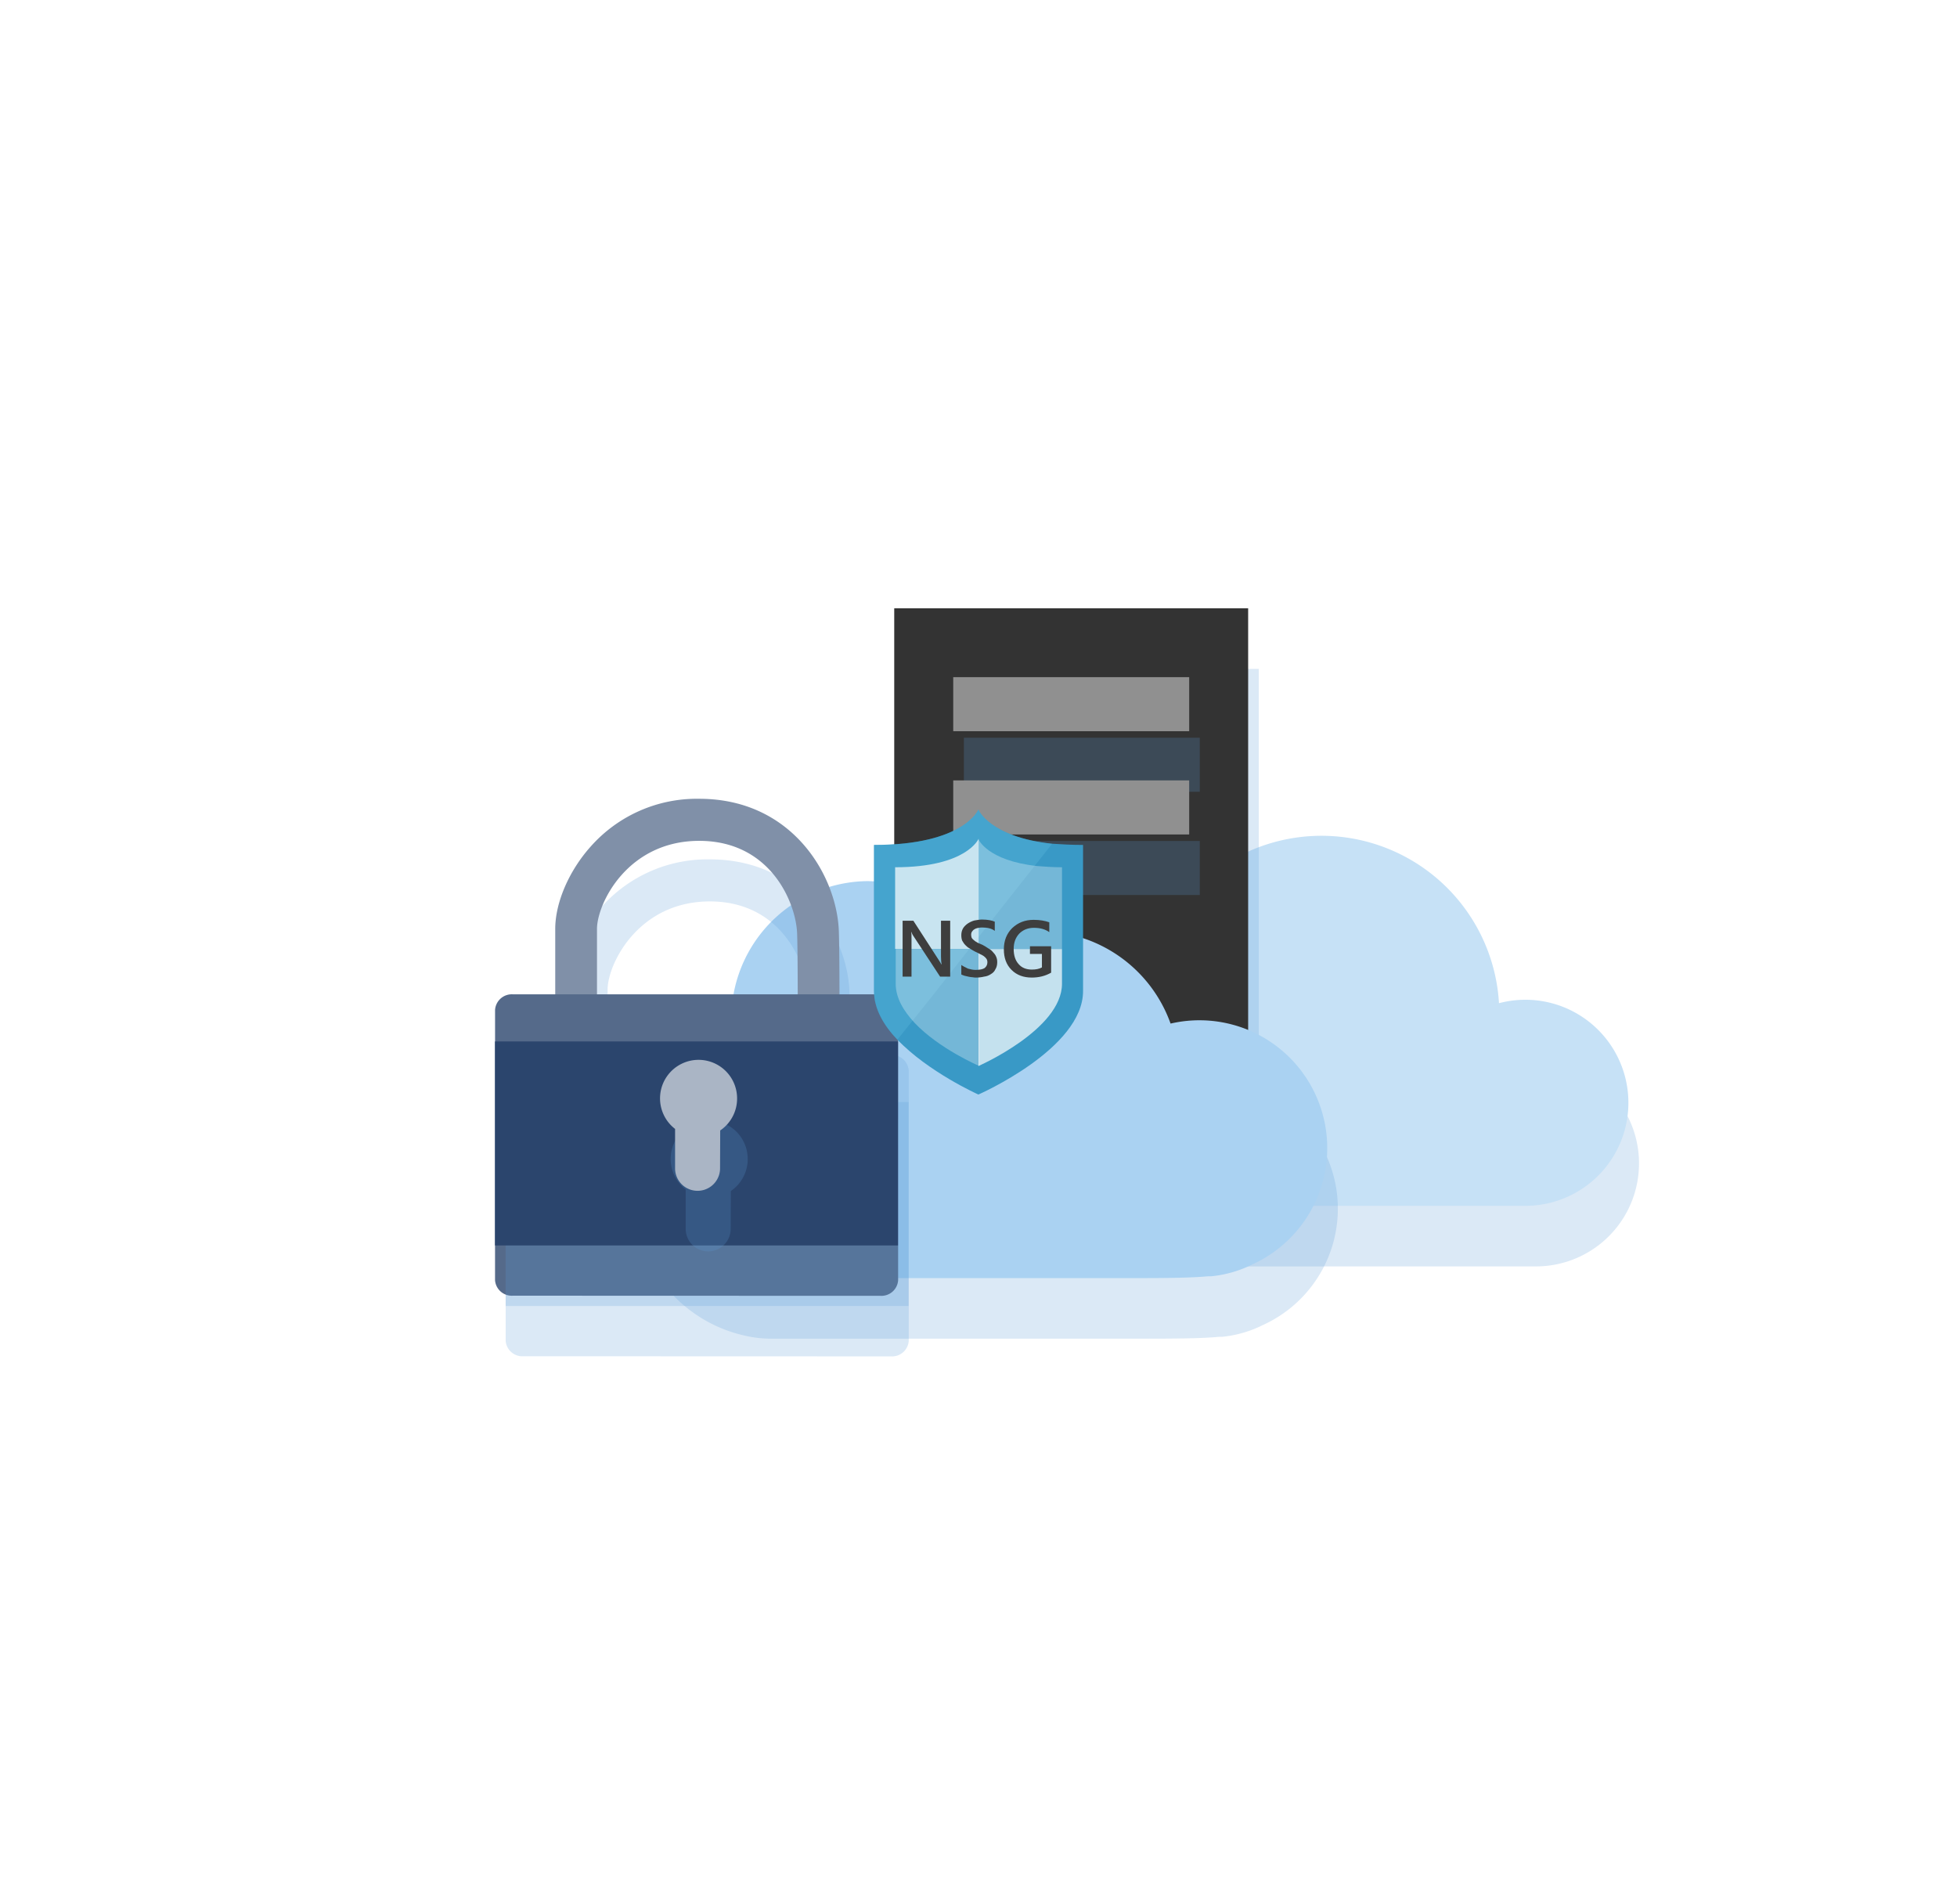 <?xml version="1.0" encoding="UTF-8" standalone="no"?>
<!DOCTYPE svg PUBLIC "-//W3C//DTD SVG 1.1//EN" "http://www.w3.org/Graphics/SVG/1.1/DTD/svg11.dtd">
<!-- Generated by Microsoft Visio, SVG Export InetFacingNSG.svg Page-1 -->
<svg xmlns="http://www.w3.org/2000/svg" xmlns:xlink="http://www.w3.org/1999/xlink" xmlns:ev="http://www.w3.org/2001/xml-events"
		xmlns:v="http://schemas.microsoft.com/visio/2003/SVGExtensions/" width="0.885in" height="0.861in"
		viewBox="0 0 63.75 62" xml:space="preserve" color-interpolation-filters="sRGB" class="st17">
	<v:documentProperties v:langID="1033" v:viewMarkup="false"/>

	<style type="text/css">
	<![CDATA[
		.st1 {fill:#ffffff;stroke:none;stroke-linecap:round;stroke-linejoin:round;stroke-width:0.75}
		.st2 {visibility:visible}
		.st3 {fill:#5b9bd5;fill-opacity:0.22;filter:url(#filter_2);stroke:none}
		.st4 {fill:#c6e1f6;stroke:none;stroke-width:0.75}
		.st5 {fill:#333333;stroke:none;stroke-width:0.75}
		.st6 {fill:#909090;stroke:none;stroke-width:0.75}
		.st7 {fill:#aad2f2;stroke:none;stroke-width:0.75}
		.st8 {fill:#8090a8;stroke:none;stroke-width:0.75}
		.st9 {fill:#556a8a;stroke:none;stroke-width:0.75}
		.st10 {fill:#2b456d;stroke:none;stroke-width:0.75}
		.st11 {fill:#aab5c5;stroke:none;stroke-width:0.75}
		.st12 {fill:#3999c6;stroke:none;stroke-width:0.75}
		.st13 {fill:#59b4d9;fill-opacity:0.4;stroke:none;stroke-width:0.75}
		.st14 {fill:#ffffff;fill-opacity:0.3;stroke:none;stroke-width:0.75}
		.st15 {fill:#ffffff;fill-opacity:0.7;stroke:none;stroke-width:0.75}
		.st16 {fill:#3e3e3e;stroke:none;stroke-width:0.75}
		.st17 {fill:none;fill-rule:evenodd;font-size:12px;overflow:visible;stroke-linecap:square;stroke-miterlimit:3}
	]]>
	</style>

	<defs id="Filters">
		<filter id="filter_2">
			<feGaussianBlur stdDeviation="2"/>
		</filter>
	</defs>
	<g v:mID="0" v:index="1" v:groupContext="foregroundPage">
		<title>Page-1</title>
		<v:pageProperties v:drawingScale="1" v:pageScale="1" v:drawingUnits="19" v:shadowOffsetX="9" v:shadowOffsetY="-9"/>
		<g id="shape277-1" v:mID="277" v:groupContext="shape" transform="translate(0.375,-0.375)">
			<title>Sheet.277</title>
			<rect x="0" y="0.75" width="63" height="61.25" class="st1"/>
		</g>
		<g id="group180-3" transform="translate(16.125,-19.804)" v:mID="180" v:groupContext="group">
			<title>Secure</title>
			<g id="shape181-4" v:mID="181" v:groupContext="shape" transform="translate(10.965,-2.931)">
				<title>path6201</title>
				<g id="shadow181-5" v:groupContext="shadow" v:shadowOffsetX="0.3456" v:shadowOffsetY="-1.9728" v:shadowType="1"
						transform="matrix(1,0,0,1,0.346,1.973)" class="st2">
					<path d="M2.61 56.96 A2.508 2.508 0 0 1 3.81 57.28 A3.945 3.945 0 0 1 10.26 54.69 A5.793 5.793 0
								 0 1 21.74 55.4 A3.356 3.356 0 1 1 22.59 62 L2.61 62 A2.52 2.52 0 1 1 2.61 56.96 L2.61
								 56.96 Z" class="st3"/>
				</g>
				<path d="M2.61 56.96 A2.508 2.508 0 0 1 3.81 57.28 A3.945 3.945 0 0 1 10.26 54.69 A5.793 5.793 0 0 1
							 21.74 55.4 A3.356 3.356 0 1 1 22.59 62 L2.61 62 A2.52 2.52 0 1 1 2.61 56.96 L2.61 56.96 Z"
						class="st4"/>
			</g>
			<g id="shape182-9" v:mID="182" v:groupContext="shape" transform="translate(13.005,-4.619)">
				<title>rect6211</title>
				<g id="shadow182-10" v:groupContext="shadow" v:shadowOffsetX="0.3456" v:shadowOffsetY="-1.9728" v:shadowType="1"
						transform="matrix(1,0,0,1,0.346,1.973)" class="st2">
					<rect x="0" y="44.226" width="11.529" height="17.774" class="st3"/>
				</g>
				<rect x="0" y="44.226" width="11.529" height="17.774" class="st5"/>
			</g>
			<g id="shape183-14" v:mID="183" v:groupContext="shape" transform="translate(14.927,-18.39)">
				<title>rect6213</title>
				<g id="shadow183-15" v:groupContext="shadow" v:shadowOffsetX="0.3456" v:shadowOffsetY="-1.9728" v:shadowType="1"
						transform="matrix(1,0,0,1,0.346,1.973)" class="st2">
					<rect x="0" y="60.239" width="7.686" height="1.761" class="st3"/>
				</g>
				<rect x="0" y="60.239" width="7.686" height="1.761" class="st6"/>
			</g>
			<g id="shape184-19" v:mID="184" v:groupContext="shape" transform="translate(14.927,-15.027)">
				<title>rect6215</title>
				<g id="shadow184-20" v:groupContext="shadow" v:shadowOffsetX="0.3456" v:shadowOffsetY="-1.9728" v:shadowType="1"
						transform="matrix(1,0,0,1,0.346,1.973)" class="st2">
					<rect x="0" y="60.239" width="7.686" height="1.761" class="st3"/>
				</g>
				<rect x="0" y="60.239" width="7.686" height="1.761" class="st6"/>
			</g>
			<g id="shape185-24" v:mID="185" v:groupContext="shape" transform="translate(4.177,-0.577)">
				<title>path6217</title>
				<g id="shadow185-25" v:groupContext="shadow" v:shadowOffsetX="0.3456" v:shadowOffsetY="-1.9728" v:shadowType="1"
						transform="matrix(1,0,0,1,0.346,1.973)" class="st2">
					<path d="M3.61 61.9 A4.621 4.621 0 0 1 3.57 52.89 A4.483 4.483 0 0 1 7.93 49.07 A4.368 4.368 0 0
								 1 11.64 51.16 A4.41 4.41 0 0 1 13.6 50.7 A4.535 4.535 0 0 1 17.83 53.71 A4.163 4.163
								 0 0 1 20.46 61.57 L20.4 61.6 A3.843 3.843 0 0 1 19.16 61.94 L19.06 61.94 C18.52 61.99 17.78
								 62 16.62 62 L4.48 62 A3.782 3.782 0 0 1 3.61 61.9 Z" class="st3"/>
				</g>
				<path d="M3.61 61.9 A4.621 4.621 0 0 1 3.57 52.89 A4.483 4.483 0 0 1 7.93 49.07 A4.368 4.368 0 0 1 11.64
							 51.16 A4.41 4.41 0 0 1 13.6 50.7 A4.535 4.535 0 0 1 17.83 53.71 A4.163 4.163 0 0 1 20.46
							 61.57 L20.4 61.6 A3.843 3.843 0 0 1 19.16 61.94 L19.06 61.94 C18.52 61.99 17.78 62 16.62 62 L4.48
							 62 A3.782 3.782 0 0 1 3.61 61.9 Z" class="st7"/>
			</g>
			<g id="group186-29" v:mID="186" v:groupContext="group">
				<title>Sheet.186</title>
				<g id="shape187-30" v:mID="187" v:groupContext="shape" transform="translate(1.962,-8.589)">
					<title>path6221</title>
					<g id="shadow187-31" v:groupContext="shadow" v:shadowOffsetX="0.3456" v:shadowOffsetY="-1.9728"
							v:shadowType="1" transform="matrix(1,0,0,1,0.346,1.973)" class="st2">
						<path d="M1.36 58.64 C1.36 57.82 2.35 55.77 4.69 55.77 C7.03 55.77 7.85 57.81 7.88 58.8 C7.9 59.44 7.9 60.75
									 7.9 62 L9.26 62 C9.26 60.75 9.26 59.43 9.24 58.76 C9.2 56.95 7.75 54.4 4.69 54.4 A4.616 4.616
									 -180 0 0 1.16 55.95 C0.45 56.74 0 57.78 0 58.64 L0 61.85 L1.36 61.85 L1.36 58.64 Z"
								class="st3"/>
					</g>
					<path d="M1.36 58.64 C1.36 57.82 2.35 55.77 4.69 55.77 C7.03 55.77 7.85 57.81 7.88 58.8 C7.9 59.44 7.9 60.75
								 7.9 62 L9.26 62 C9.26 60.75 9.26 59.43 9.24 58.76 C9.2 56.95 7.75 54.4 4.69 54.4 A4.616 4.616
								 -180 0 0 1.16 55.95 C0.45 56.74 0 57.78 0 58.64 L0 61.85 L1.36 61.85 L1.36 58.64 Z" class="st8"/>
				</g>
				<g id="shape188-35" v:mID="188" v:groupContext="shape" transform="translate(0.001,7.81597E-14)">
					<title>path6223</title>
					<g id="shadow188-36" v:groupContext="shadow" v:shadowOffsetX="0.3456" v:shadowOffsetY="-1.9728"
							v:shadowType="1" transform="matrix(1,0,0,1,0.346,1.973)" class="st2">
						<path d="M12.55 52.18 L0.58 52.18 a0.546 0.546 -180 0 0 -0.579 0.506 L0 61.49 a0.546 0.546
									 -180 0 0 0.581 0.506 L12.55 62 a0.546 0.546 -180 0 0 0.581 -0.506 L13.13 52.69
									 a0.546 0.546 -180 0 0 -0.583 -0.506 Z" class="st3"/>
					</g>
					<path d="M12.55 52.18 L0.58 52.18 a0.546 0.546 -180 0 0 -0.579 0.506 L0 61.49 a0.546 0.546
								 -180 0 0 0.581 0.506 L12.55 62 a0.546 0.546 -180 0 0 0.581 -0.506 L13.13 52.69
								 a0.546 0.546 -180 0 0 -0.583 -0.506 Z" class="st9"/>
				</g>
				<g id="shape189-40" v:mID="189" v:groupContext="shape" transform="translate(1.96843E-13,-1.641)">
					<title>rect6225</title>
					<g id="shadow189-41" v:groupContext="shadow" v:shadowOffsetX="0.3456" v:shadowOffsetY="-1.9728"
							v:shadowType="1" transform="matrix(1,0,0,1,0.346,1.973)" class="st2">
						<rect x="0" y="55.356" width="13.127" height="6.644" class="st3"/>
					</g>
					<rect x="0" y="55.356" width="13.127" height="6.644" class="st10"/>
				</g>
				<g id="shape190-45" v:mID="190" v:groupContext="shape" transform="translate(5.866,-3.426)">
					<title>path6227</title>
					<g id="shadow190-46" v:groupContext="shadow" v:shadowOffsetX="0.3456" v:shadowOffsetY="-1.9728"
							v:shadowType="1" transform="matrix(1,0,0,1,0.346,1.973)" class="st2">
						<path d="M2.02 58.99 A1.255 1.255 -180 1 0 -0 59.99 L0 61.3 a0.733 0.733 -180 0 0 1.465 0 L1.47
									 60.04 A1.254 1.254 -180 0 0 2.02 58.99 Z" class="st3"/>
					</g>
					<path d="M2.02 58.99 A1.255 1.255 -180 1 0 -0 59.99 L0 61.3 a0.733 0.733 -180 0 0 1.465 0 L1.47 60.04
								 A1.254 1.254 -180 0 0 2.02 58.99 Z" class="st11"/>
				</g>
			</g>
		</g>
		<g id="group263-50" transform="translate(28.471,-26.36)" v:mID="263" v:groupContext="group">
			<title>Network Security Group.263</title>
			<g id="shape264-51" v:mID="264" v:groupContext="shape">
				<title>Sheet.264</title>
				<path d="M5.8 53.83 C3.76 53.61 3.4 52.72 3.4 52.72 C3.4 52.72 2.94 53.87 0 53.87 L0 58.63 C0 59.21 0.32 59.75 0.76
							 60.21 C1.77 61.27 3.4 62 3.4 62 C3.4 62 6.81 60.51 6.81 58.63 L6.81 53.87 C6.44 53.87 6.1 53.85 5.8
							 53.83 Z" class="st12"/>
			</g>
			<g id="shape265-53" v:mID="265" v:groupContext="shape" transform="translate(0,-1.786)">
				<title>Sheet.265</title>
				<path d="M4.26 57.57 L5.8 55.62 C3.76 55.4 3.4 54.5 3.4 54.5 C3.4 54.5 2.94 55.66 0 55.66 L0 60.42 C0 61 0.32 61.54
							 0.76 62 L1.92 60.55 L4.26 57.57 Z" class="st13"/>
			</g>
			<g id="group266-55" transform="translate(0.688,-0.93)" v:mID="266" v:groupContext="group">
				<title>Sheet.266</title>
				<g id="shape267-56" v:mID="267" v:groupContext="shape" transform="translate(0.019,0)">
					<title>Sheet.267</title>
					<path d="M0 58.19 L0 59.32 C0 59.79 0.26 60.21 0.61 60.59 C1.41 61.44 2.72 62 2.72 62 L2.72 58.19 L0 58.19 Z"
							class="st14"/>
				</g>
				<g id="shape268-58" v:mID="268" v:groupContext="shape" transform="translate(2.716,0)">
					<title>Sheet.268</title>
					<path d="M0 62 C0 62 2.72 60.81 2.72 59.32 L2.72 58.19 L0 58.19 L0 62 Z" class="st15"/>
				</g>
				<g id="shape269-60" v:mID="269" v:groupContext="shape" transform="translate(0,-3.813)">
					<title>Sheet.269</title>
					<path d="M2.72 58.41 C2.72 58.41 2.34 59.34 0 59.34 L0 62 L2.72 62 L2.72 58.41 Z" class="st15"/>
				</g>
				<g id="shape270-62" v:mID="270" v:groupContext="shape" transform="translate(2.716,-3.813)">
					<title>Sheet.270</title>
					<path d="M1.9 59.3 C0.28 59.12 0 58.43 0 58.43 L0 62 L2.72 62 L2.72 59.34 C2.42 59.34 2.14 59.32 1.9 59.3 Z"
							class="st14"/>
				</g>
			</g>
			<g id="group271-64" transform="translate(0.932,-3.81)" v:mID="271" v:groupContext="group">
				<title>Sheet.271</title>
				<g id="shape272-65" v:mID="272" v:groupContext="shape" transform="translate(-2.38559E-14,-0.031)">
					<title>Sheet.272</title>
					<path d="M1.55 62 L1.22 62 L0.34 60.66 C0.32 60.63 0.3 60.59 0.29 60.55 L0.28 60.55 C0.29 60.59 0.29 60.68 0.29
								 60.8 L0.29 62 L0 62 L0 60.18 L0.35 60.18 L1.19 61.48 C1.23 61.54 1.25 61.58 1.26 61.6 L1.27 61.6
								 C1.26 61.55 1.25 61.47 1.25 61.35 L1.25 60.18 L1.55 60.18 L1.55 62 Z" class="st16"/>
				</g>
				<g id="shape273-67" v:mID="273" v:groupContext="shape" transform="translate(1.912,0)">
					<title>Sheet.273</title>
					<path d="M0 61.9 L0 61.59 C0.03 61.61 0.06 61.63 0.1 61.65 C0.14 61.67 0.18 61.69 0.22 61.71 C0.27 61.72 0.31
								 61.73 0.35 61.74 C0.4 61.75 0.44 61.75 0.47 61.75 C0.6 61.75 0.7 61.73 0.76 61.69 C0.82 61.64 0.85
								 61.58 0.85 61.5 C0.85 61.46 0.84 61.42 0.82 61.39 C0.8 61.36 0.77 61.33 0.73 61.3 C0.7 61.28 0.65
								 61.25 0.6 61.23 C0.55 61.2 0.5 61.18 0.44 61.15 C0.38 61.12 0.32 61.08 0.27 61.05 C0.21 61.02 0.17
								 60.98 0.13 60.94 C0.09 60.9 0.06 60.85 0.03 60.8 C0.01 60.75 0 60.69 0 60.62 C0 60.53 0.02 60.46
								 0.06 60.39 C0.1 60.33 0.15 60.28 0.21 60.24 C0.27 60.2 0.35 60.16 0.43 60.14 C0.51 60.13 0.59 60.11
								 0.67 60.11 C0.86 60.11 1 60.14 1.09 60.18 L1.09 60.48 C0.99 60.4 0.85 60.37 0.69 60.37 C0.65 60.37
								 0.6 60.37 0.56 60.38 C0.51 60.39 0.47 60.4 0.44 60.42 C0.4 60.44 0.37 60.47 0.35 60.5 C0.33 60.53
								 0.32 60.56 0.32 60.61 C0.32 60.65 0.33 60.68 0.34 60.71 C0.36 60.74 0.39 60.77 0.42 60.79 C0.45
								 60.82 0.49 60.84 0.54 60.87 C0.58 60.89 0.64 60.91 0.7 60.94 C0.76 60.97 0.82 61.01 0.88 61.05 C0.94
								 61.08 0.99 61.12 1.03 61.17 C1.07 61.21 1.11 61.26 1.13 61.31 C1.16 61.37 1.17 61.43 1.17 61.5 C1.17
								 61.59 1.15 61.67 1.11 61.73 C1.08 61.8 1.03 61.85 0.96 61.89 C0.9 61.93 0.83 61.96 0.74 61.97 C0.66
								 61.99 0.57 62 0.48 62 C0.45 62 0.42 62 0.37 61.99 C0.33 61.99 0.28 61.98 0.23 61.97 C0.19 61.96
								 0.14 61.95 0.1 61.94 C0.06 61.93 0.03 61.91 0 61.9 Z" class="st16"/>
				</g>
				<g id="shape274-69" v:mID="274" v:groupContext="shape" transform="translate(3.298,-0)">
					<title>Sheet.274</title>
					<path d="M1.54 61.84 C1.35 61.95 1.14 62 0.91 62 C0.64 62 0.42 61.92 0.25 61.75 C0.08 61.58 0 61.36 0 61.08 C0
								 60.8 0.09 60.57 0.27 60.39 C0.46 60.21 0.69 60.12 0.97 60.12 C1.17 60.12 1.34 60.15 1.48 60.2 L1.48
								 60.52 C1.34 60.42 1.17 60.38 0.98 60.38 C0.79 60.38 0.63 60.44 0.5 60.57 C0.38 60.7 0.32 60.86 0.32
								 61.07 C0.32 61.27 0.37 61.44 0.48 61.56 C0.58 61.68 0.73 61.74 0.91 61.74 C1.04 61.74 1.15 61.72
								 1.24 61.67 L1.24 61.23 L0.85 61.23 L0.85 60.98 L1.54 60.98 C1.54 60.98 1.54 61.84 1.54 61.84 Z"
							class="st16"/>
				</g>
			</g>
		</g>
	</g>
</svg>
